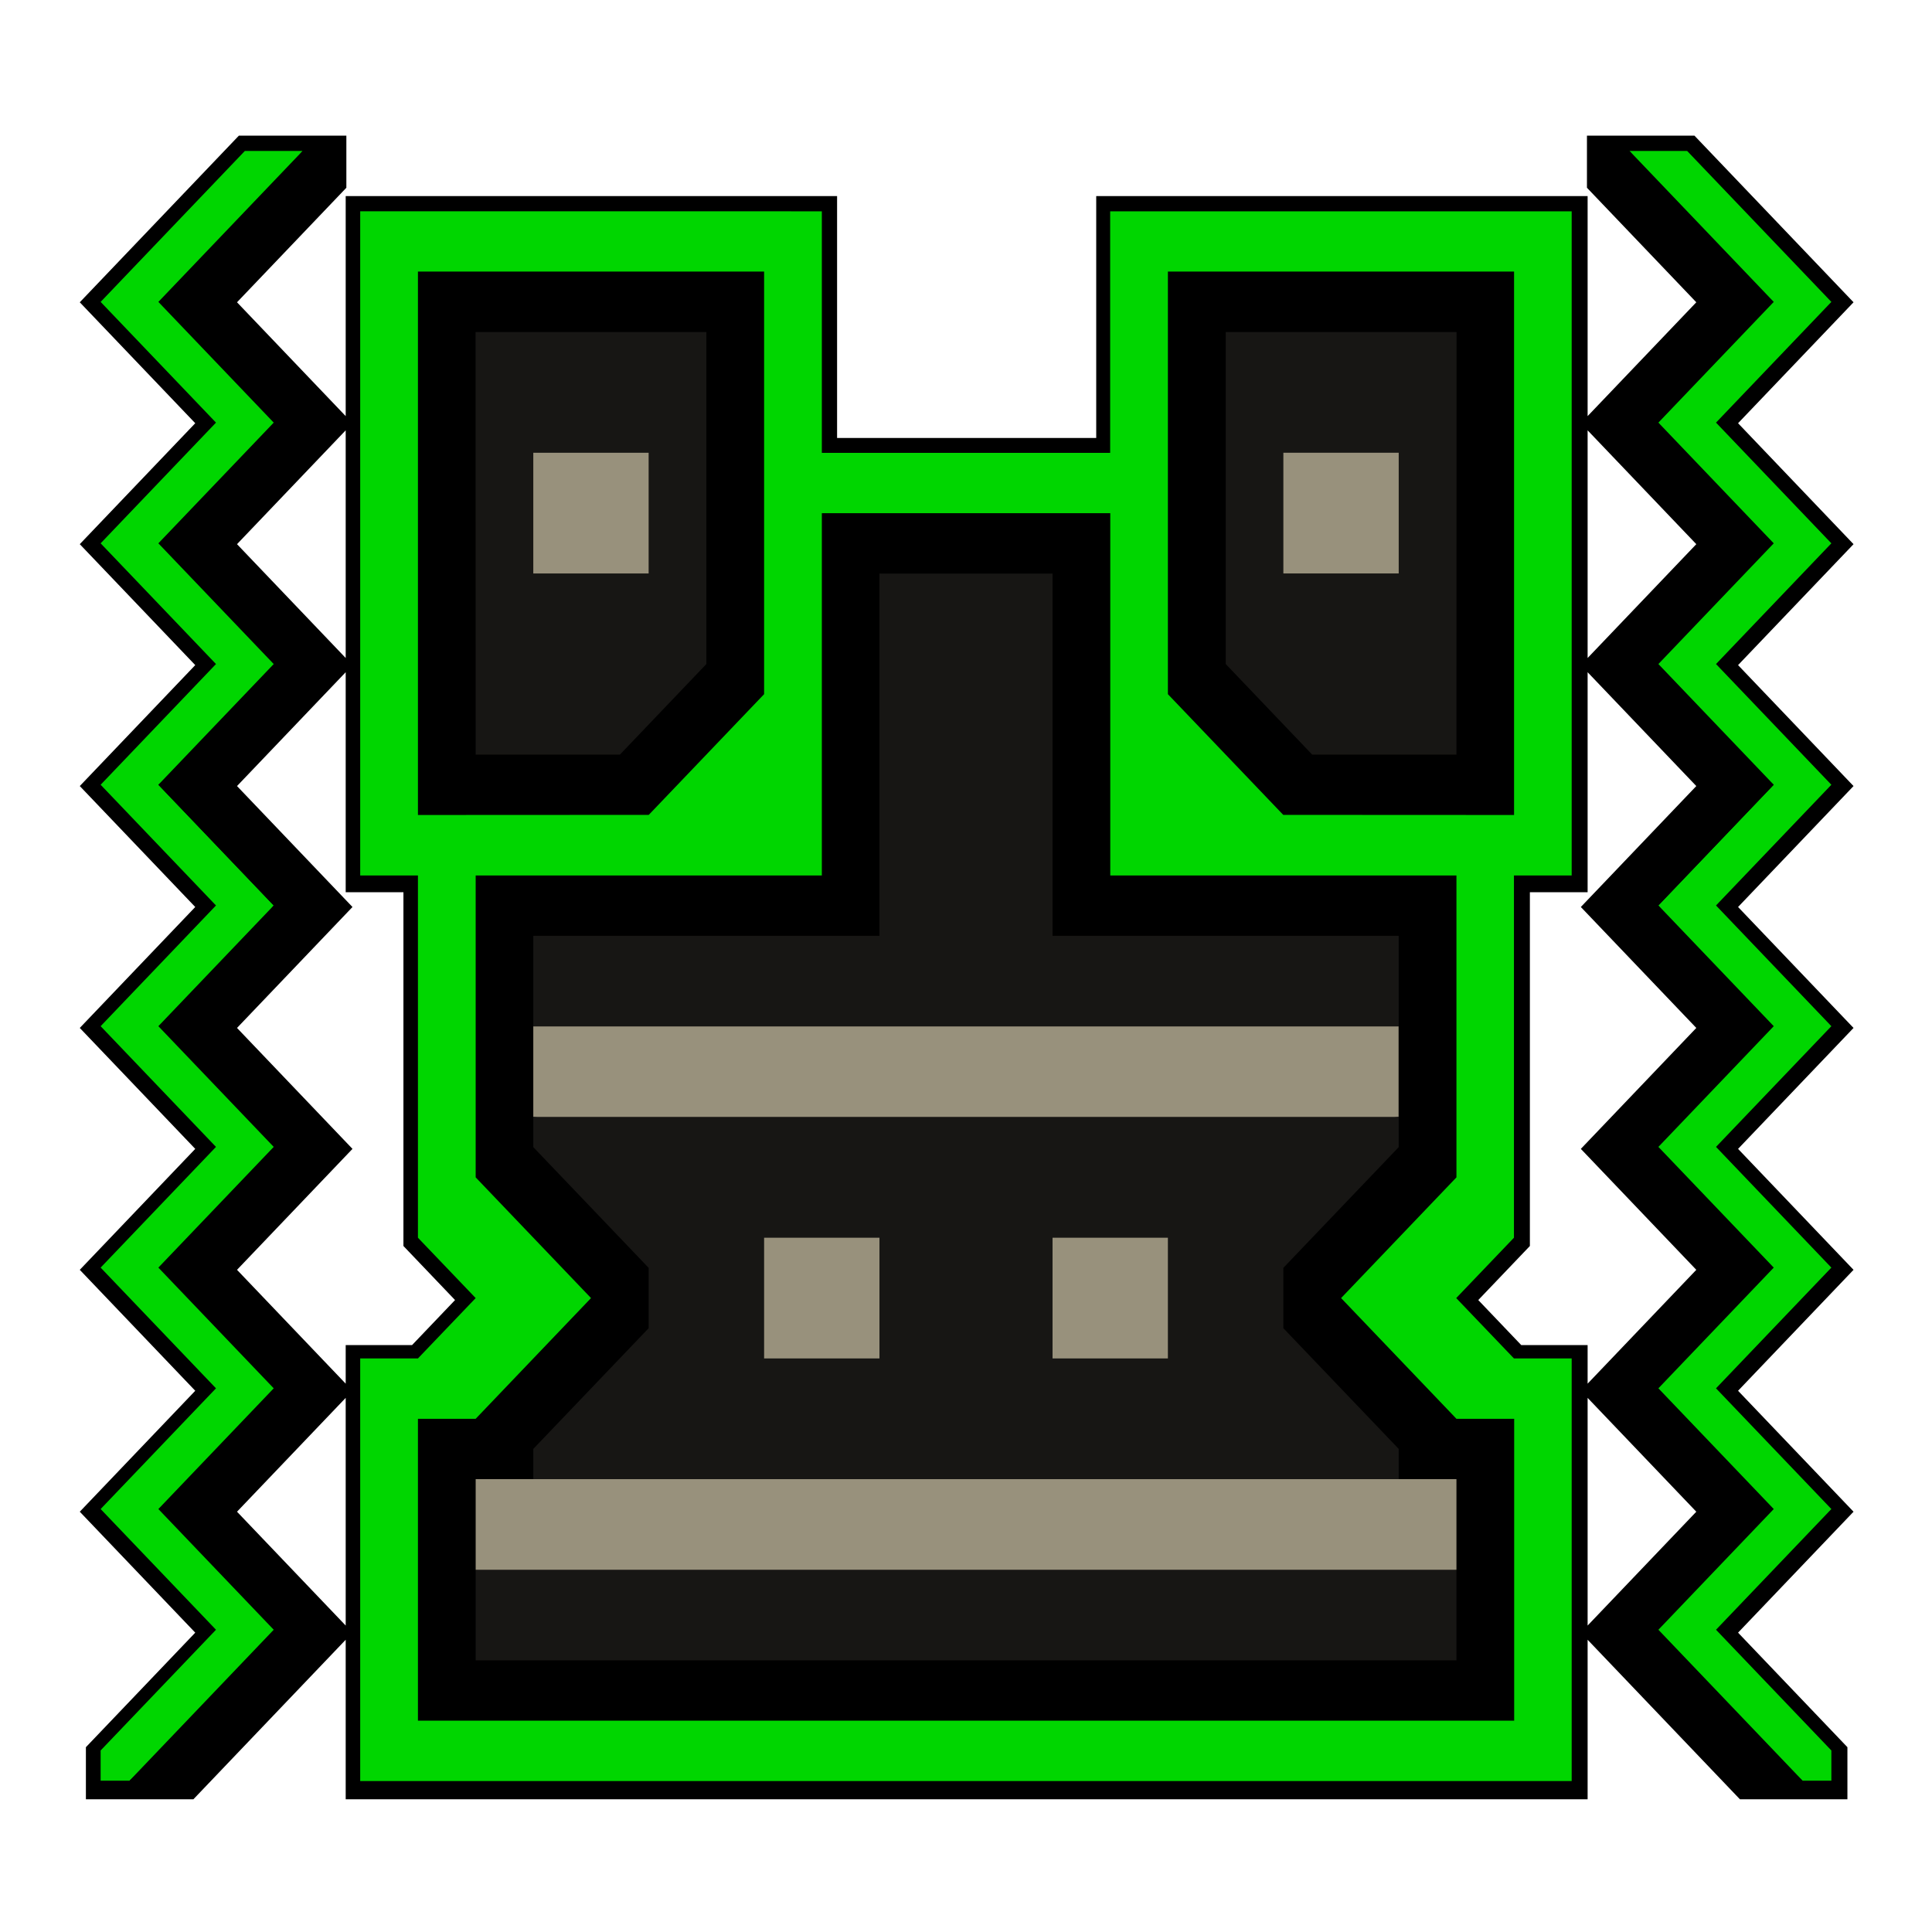 <?xml version="1.0" encoding="UTF-8" standalone="no"?>
<!-- Created with Inkscape (http://www.inkscape.org/) -->

<svg
   xmlns:dc="http://purl.org/dc/elements/1.1/"
   xmlns:cc="http://creativecommons.org/ns#"
   xmlns:rdf="http://www.w3.org/1999/02/22-rdf-syntax-ns#"
   xmlns:svg="http://www.w3.org/2000/svg"
   xmlns="http://www.w3.org/2000/svg"
   xmlns:sodipodi="http://sodipodi.sourceforge.net/DTD/sodipodi-0.dtd"
   xmlns:inkscape="http://www.inkscape.org/namespaces/inkscape"
   width="64"
   height="64"
   viewBox="0 0 16.933 16.933"
   version="1.1"
   id="svg1401"
   inkscape:version="0.92.5 (2060ec1f9f, 2020-04-08)"
   sodipodi:docname="StatusEffect-Knockback Negated MHRise.svg">
  <defs
     id="defs1395">
    <pattern
       y="0"
       x="0"
       height="6"
       width="6"
       patternUnits="userSpaceOnUse"
       id="EMFhbasepattern" />
    <pattern
       y="0"
       x="0"
       height="6"
       width="6"
       patternUnits="userSpaceOnUse"
       id="EMFhbasepattern-9" />
    <pattern
       y="0"
       x="0"
       height="6"
       width="6"
       patternUnits="userSpaceOnUse"
       id="EMFhbasepattern-4" />
    <pattern
       y="0"
       x="0"
       height="6"
       width="6"
       patternUnits="userSpaceOnUse"
       id="EMFhbasepattern-92" />
    <pattern
       y="0"
       x="0"
       height="6"
       width="6"
       patternUnits="userSpaceOnUse"
       id="EMFhbasepattern-5" />
    <pattern
       y="0"
       x="0"
       height="6"
       width="6"
       patternUnits="userSpaceOnUse"
       id="EMFhbasepattern-2" />
    <pattern
       y="0"
       x="0"
       height="6"
       width="6"
       patternUnits="userSpaceOnUse"
       id="EMFhbasepattern-7" />
    <pattern
       y="0"
       x="0"
       height="6"
       width="6"
       patternUnits="userSpaceOnUse"
       id="EMFhbasepattern-0" />
    <filter
       inkscape:collect="always"
       style="color-interpolation-filters:sRGB"
       id="filter3306"
       x="-0.057"
       width="1.114"
       y="-0.063"
       height="1.127">
      <feGaussianBlur
         inkscape:collect="always"
         stdDeviation="1.425"
         id="feGaussianBlur3308" />
    </filter>
  </defs>
  <sodipodi:namedview
     id="base"
     pagecolor="#ffffff"
     bordercolor="#666666"
     borderopacity="1.0"
     inkscape:pageopacity="0.0"
     inkscape:pageshadow="2"
     inkscape:zoom="5.6"
     inkscape:cx="67.759037"
     inkscape:cy="43.22619"
     inkscape:document-units="px"
     inkscape:current-layer="layer1"
     showgrid="false"
     units="px"
     inkscape:window-width="1920"
     inkscape:window-height="1017"
     inkscape:window-x="1912"
     inkscape:window-y="-8"
     inkscape:window-maximized="1" />
  <g
     inkscape:label="Layer 1"
     inkscape:groupmode="layer"
     id="layer1"
     transform="translate(0,-280.067)">
    <path
       style="display:inline;fill:#000000;fill-opacity:1;stroke:#000000;stroke-width:1.023px;stroke-linecap:butt;stroke-linejoin:miter;stroke-opacity:1;filter:url(#filter3306)"
       d="m 8.42,3.42 -5,5 4,4 -4,4 4,4 -4,4 4,4 -4,4 4,4 -4,4 4,4 -4,4 4,4 -4,4 v 1 h 1 2 l 5,-5 -4,-4 4,-4 -4,-4 4,-4 -4,-4 4,-4 -4,-4 4,-4 -4,-4 4,-4 -4,-4 4,-4 v -1 h -1 z m 47,0 v 1 l 4,4 -4,4 4,4 -4,4 4,4 -4,4 4,4 -4,4 4,4 -4,4 4,4 -4,4 5,5 h 2 1 v -1 l -4,-4 4,-4 -4,-4 4,-4 -4,-4 4,-4 -4,-4 4,-4 -4,-4 4,-4 -4,-4 4,-4 -5,-5 h -2 z m -43,2 v 22 h 2 v 12 l 2,2 -2,2 h -2 v 14 h 21 21 v -14 h -2 l -2,-2 2,-2 v -12 h 2 v -22 h -16 v 8 h -5 -5 v -8 z"
       id="path6923-5-6"
       inkscape:connector-curvature="0"
       transform="matrix(0.253,0,0,0.265,0.017,280.485)" />
    <path
       style="display:inline;fill:#00d600;fill-opacity:1;stroke:none;stroke-width:0.265px;stroke-linecap:butt;stroke-linejoin:miter;stroke-opacity:1"
       d="m 2.146,281.39 -1.264,1.323 1.011,1.058 -1.011,1.058 1.011,1.058 -1.011,1.058 1.011,1.058 -1.011,1.058 1.011,1.058 -1.011,1.058 1.011,1.058 -1.011,1.058 1.011,1.058 -1.011,1.058 v 0.265 H 1.135 l 1.517,-1.323 -1.011,-1.058 1.011,-1.058 -1.011,-1.058 1.011,-1.058 -1.011,-1.058 0.758,-1.058 -1.011,-1.058 1.264,-1.058 -1.011,-1.058 1.011,-1.058 -1.011,-1.058 1.011,-1.323 z"
       id="path6923-5"
       inkscape:connector-curvature="0"
       sodipodi:nodetypes="cccccccccccccccccccccccccccccc" />
    <path
       inkscape:connector-curvature="0"
       style="display:inline;fill:#00d600;fill-opacity:1;stroke:none;stroke-width:0.265px;stroke-linecap:butt;stroke-linejoin:miter;stroke-opacity:1"
       d="m 3.157,281.919 v 5.821 l 0.506,1e-5 v 3.175 l 0.506,0.529 -0.506,0.529 H 3.157 v 3.704 h 5.309 5.309 v -3.704 h -0.506 l -0.506,-0.529 0.506,-0.529 v -3.175 l 0.506,-1e-5 v -5.821 l -4.045,10e-6 v 2.117 H 8.467 7.203 v -2.117 z"
       id="path6848-6"
       sodipodi:nodetypes="ccccccccccccccccccccccc" />
    <path
       style="display:inline;fill:#000000;stroke:none;stroke-width:0.265px;stroke-linecap:butt;stroke-linejoin:miter;stroke-opacity:1"
       d="m 3.663,287.21 v -4.763 l 3.034,1e-5 v 3.704 l -1.011,1.058 z"
       id="path6831-4-2"
       inkscape:connector-curvature="0"
       sodipodi:nodetypes="cccccc" />
    <path
       style="display:inline;fill:#000000;stroke:none;stroke-width:0.265px;stroke-linecap:butt;stroke-linejoin:miter;stroke-opacity:1"
       d="m 13.27,287.21 v -4.763 l -3.034,1e-5 v 3.704 l 1.011,1.058 z"
       id="path6831-8"
       inkscape:connector-curvature="0"
       sodipodi:nodetypes="cccccc" />
    <path
       inkscape:connector-curvature="0"
       style="display:inline;fill:#000000;stroke:none;stroke-width:0.265px;stroke-linecap:butt;stroke-linejoin:miter;stroke-opacity:1"
       d="m 7.203,284.565 v 3.175 H 4.169 v 2.646 l 1.011,1.058 -1.011,1.058 H 3.663 v 2.646 h 4.804 4.804 v -2.646 h -0.506 l -1.011,-1.058 1.011,-1.058 v -2.646 H 9.731 v -3.175 H 8.467 Z"
       id="path6813-2"
       sodipodi:nodetypes="ccccccccccccccccccc" />
    <path
       style="display:inline;fill:#171614;fill-opacity:1;stroke:none;stroke-width:0.265px;stroke-linecap:butt;stroke-linejoin:miter;stroke-opacity:1"
       d="m 12.765,293.825 v 0.794 H 4.169 v -0.794 l 4.045,-0.265 z"
       id="path6811-3"
       inkscape:connector-curvature="0"
       sodipodi:nodetypes="cccccc" />
    <path
       style="display:inline;fill:#98917c;fill-opacity:1;stroke:none;stroke-width:0.265px;stroke-linecap:butt;stroke-linejoin:miter;stroke-opacity:1"
       d="M 4.674,293.031 H 4.169 v 0.794 h 8.596 v -0.794 h -0.506 l -3.792,-0.529 z"
       id="path6809-9"
       inkscape:connector-curvature="0"
       sodipodi:nodetypes="cccccccc" />
    <path
       style="display:inline;fill:#98917c;fill-opacity:1;stroke:none;stroke-width:0.265px;stroke-linecap:butt;stroke-linejoin:miter;stroke-opacity:1"
       d="m 4.674,289.062 v 0.794 l 3.792,0.529 3.792,-0.529 v -0.794 l -3.792,-0.529 z"
       id="path6807-2"
       inkscape:connector-curvature="0"
       sodipodi:nodetypes="ccccccc" />
    <path
       style="display:inline;fill:#171614;fill-opacity:1;stroke:none;stroke-width:0.265px;stroke-linecap:butt;stroke-linejoin:miter;stroke-opacity:1"
       d="m 4.169,286.681 1.264,1e-5 0.758,-0.794 v -2.91 l -2.023,-10e-6 z"
       id="path6768-0"
       inkscape:connector-curvature="0"
       sodipodi:nodetypes="cccccc" />
    <path
       style="display:inline;fill:#98917c;fill-opacity:1;stroke:none;stroke-width:0.265px;stroke-linecap:butt;stroke-linejoin:miter;stroke-opacity:1"
       d="m 4.674,284.035 h 1.011 v 1.058 H 4.674 Z"
       id="path6770-2"
       inkscape:connector-curvature="0"
       sodipodi:nodetypes="ccccc" />
    <path
       style="display:inline;fill:#171614;fill-opacity:1;stroke:none;stroke-width:0.265px;stroke-linecap:butt;stroke-linejoin:miter;stroke-opacity:1"
       d="m 7.708,285.094 v 3.175 H 4.674 v 0.794 h 7.585 v -0.794 H 9.225 v -3.175 z"
       id="path6772-7"
       inkscape:connector-curvature="0"
       sodipodi:nodetypes="ccccccccc" />
    <path
       style="display:inline;fill:#171614;fill-opacity:1;stroke:none;stroke-width:0.265px;stroke-linecap:butt;stroke-linejoin:miter;stroke-opacity:1"
       d="m 4.674,289.856 v 0.265 l 1.011,1.058 v 0.529 l -1.011,1.058 v 0.265 h 7.585 v -0.265 l -1.011,-1.058 v -0.529 l 1.011,-1.058 v -0.265 z"
       id="path6774-8"
       inkscape:connector-curvature="0"
       sodipodi:nodetypes="ccccccccccccc" />
    <path
       style="display:inline;fill:#98917c;fill-opacity:1;stroke:none;stroke-width:0.265px;stroke-linecap:butt;stroke-linejoin:miter;stroke-opacity:1"
       d="m 6.697,290.915 h 1.011 v 1.058 H 6.697 Z"
       id="path6776-0"
       inkscape:connector-curvature="0"
       sodipodi:nodetypes="ccccc" />
    <path
       style="display:inline;fill:#171614;fill-opacity:1;stroke:none;stroke-width:0.265px;stroke-linecap:butt;stroke-linejoin:miter;stroke-opacity:1"
       d="m 12.765,286.681 -1.264,1e-5 -0.758,-0.794 v -2.91 l 2.023,-10e-6 z"
       id="path6768-7-1"
       inkscape:connector-curvature="0"
       sodipodi:nodetypes="cccccc" />
    <path
       style="display:inline;fill:#98917c;fill-opacity:1;stroke:none;stroke-width:0.265px;stroke-linecap:butt;stroke-linejoin:miter;stroke-opacity:1"
       d="m 12.259,284.035 h -1.011 v 1.058 h 1.011 z"
       id="path6770-9-7"
       inkscape:connector-curvature="0"
       sodipodi:nodetypes="ccccc" />
    <path
       style="display:inline;fill:#98917c;fill-opacity:1;stroke:none;stroke-width:0.265px;stroke-linecap:butt;stroke-linejoin:miter;stroke-opacity:1"
       d="M 10.236,290.915 H 9.225 v 1.058 h 1.011 z"
       id="path6776-8-7"
       inkscape:connector-curvature="0"
       sodipodi:nodetypes="ccccc" />
    <path
       style="display:inline;fill:#000000;fill-opacity:1;stroke:none;stroke-width:0.265px;stroke-linecap:butt;stroke-linejoin:miter;stroke-opacity:1"
       d="m 2.652,281.39 -1.264,1.323 1.011,1.058 -1.011,1.058 1.011,1.058 -1.011,1.058 1.011,1.058 -1.011,1.058 1.011,1.058 -1.011,1.058 1.011,1.058 -1.011,1.058 1.011,1.058 -1.264,1.323 h 0.506 l 1.264,-1.323 -1.011,-1.058 1.011,-1.058 -1.011,-1.058 1.011,-1.058 -1.011,-1.058 1.011,-1.058 -1.011,-1.058 1.011,-1.058 -1.011,-1.058 1.011,-1.058 -1.011,-1.058 1.011,-1.058 v -0.265 z"
       id="path6923"
       inkscape:connector-curvature="0"
       sodipodi:nodetypes="cccccccccccccccccccccccccccccc" />
    <path
       style="display:inline;fill:#00d600;fill-opacity:1;stroke:none;stroke-width:0.265px;stroke-linecap:butt;stroke-linejoin:miter;stroke-opacity:1"
       d="m 14.787,281.39 1.264,1.323 -1.011,1.058 1.011,1.058 -1.011,1.058 1.011,1.058 -1.011,1.058 1.011,1.058 -1.011,1.058 1.011,1.058 -1.011,1.058 1.011,1.058 -1.011,1.058 1.011,1.058 v 0.265 h -0.253 l -1.517,-1.323 1.011,-1.058 -1.011,-1.058 1.011,-1.058 -1.011,-1.058 1.011,-1.058 -0.758,-1.058 1.011,-1.058 -1.264,-1.058 1.011,-1.058 -1.011,-1.058 1.011,-1.058 -1.011,-1.323 z"
       id="path6923-5-4"
       inkscape:connector-curvature="0"
       sodipodi:nodetypes="cccccccccccccccccccccccccccccc" />
    <path
       style="display:inline;fill:#000000;fill-opacity:1;stroke:none;stroke-width:0.265px;stroke-linecap:butt;stroke-linejoin:miter;stroke-opacity:1"
       d="m 14.282,281.39 1.264,1.323 -1.011,1.058 1.011,1.058 -1.011,1.058 1.011,1.058 -1.011,1.058 1.011,1.058 -1.011,1.058 1.011,1.058 -1.011,1.058 1.011,1.058 -1.011,1.058 1.264,1.323 h -0.506 l -1.264,-1.323 1.011,-1.058 -1.011,-1.058 1.011,-1.058 -1.011,-1.058 1.011,-1.058 -1.011,-1.058 1.011,-1.058 -1.011,-1.058 1.011,-1.058 -1.011,-1.058 1.011,-1.058 -1.011,-1.058 v -0.265 z"
       id="path6923-2"
       inkscape:connector-curvature="0"
       sodipodi:nodetypes="cccccccccccccccccccccccccccccc" />
  </g>
</svg>
